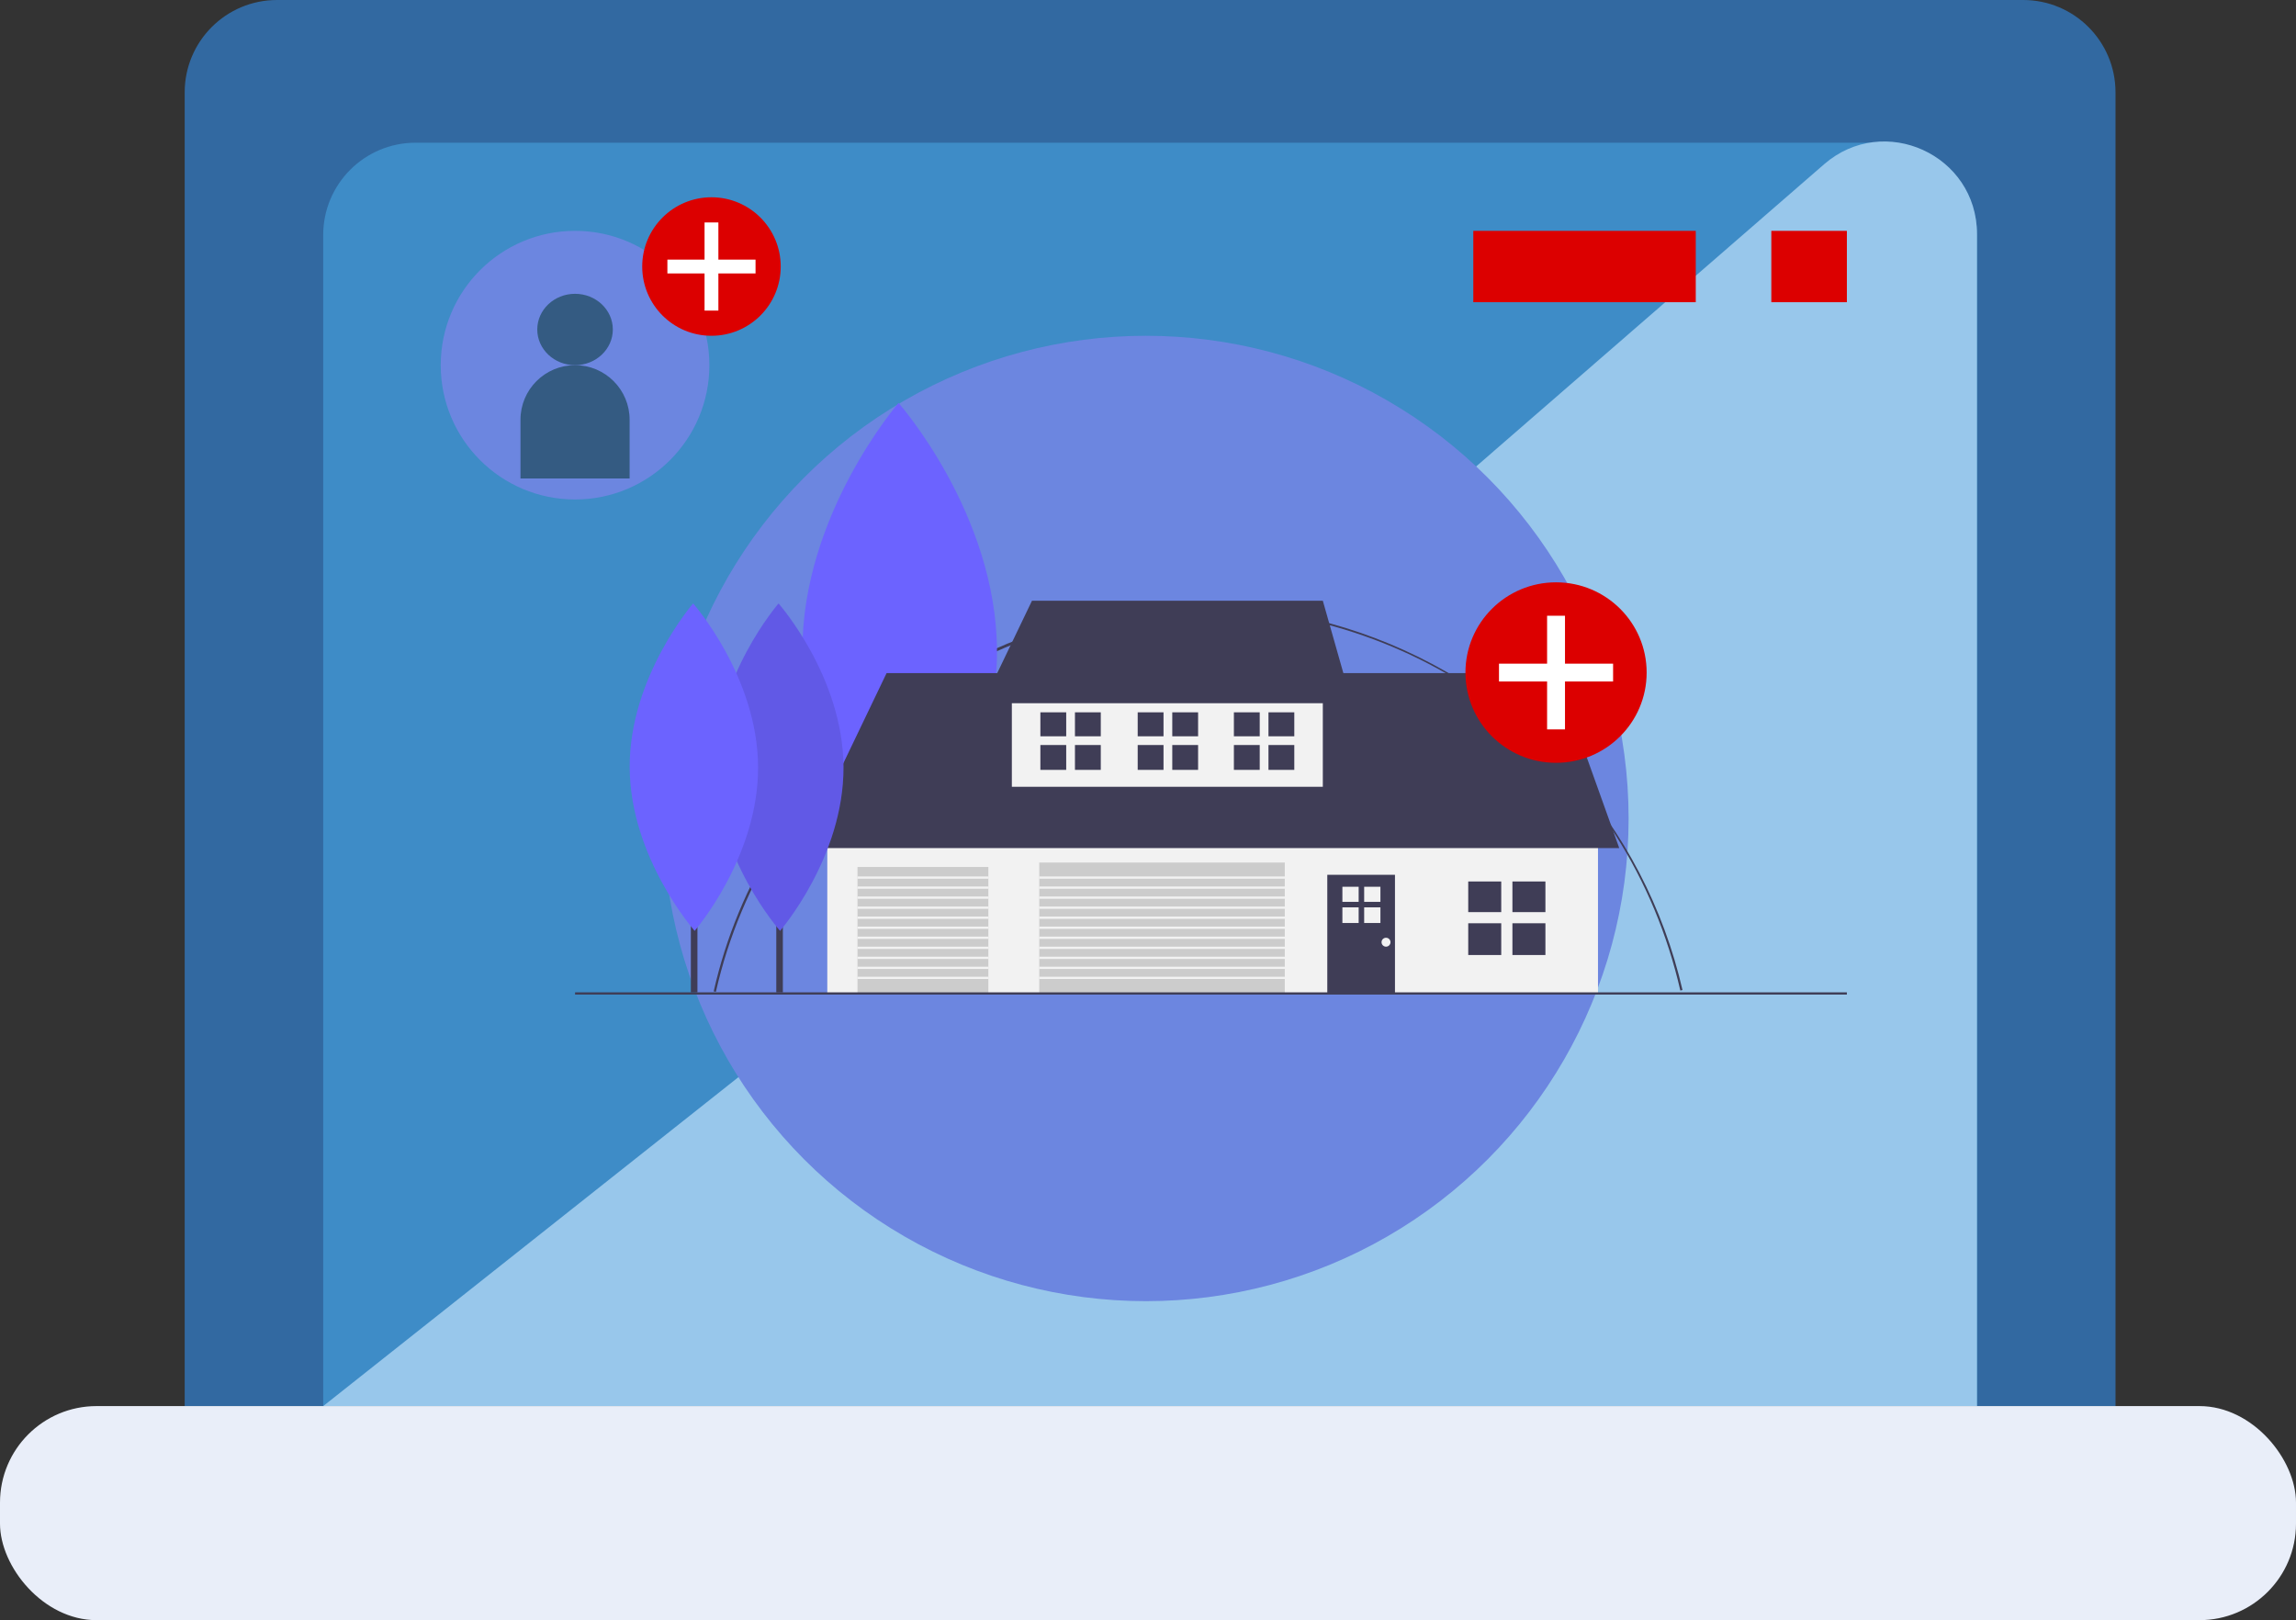 <svg width="547" height="386" viewBox="0 0 547 386" fill="none" xmlns="http://www.w3.org/2000/svg">
<rect x="0" y="0" width="547" height="386" fill="#333333" stroke="none"/>
<path d="M44 22C44 9.85 53.85 0 66 0H482C494.15 0 504 9.85 504 22V335H44V22Z" fill="#3269A1"/>
<path d="M77 56C77 43.85 86.85 34 99 34H449C461.15 34 471 43.85 471 56V335H77V56Z" fill="#3E8CC7"/>
<path d="M269.5 182.5L434.574 39.135C448.816 26.766 471 36.882 471 55.745V335H77L269.5 182.5Z" fill="#98C7EB"/>
<rect x="351" y="55" width="53" height="17" fill="#DC0000"/>
<rect x="422" y="55" width="18" height="17" fill="#DC0000"/>
<circle cx="273" cy="195" r="115" fill="#6C86E0"/>
<rect y="335" width="547" height="51" rx="23" fill="#E9EEF9"/>
<path d="M170.551 236.307L170.031 236.19C175.828 210.507 190.399 187.185 211.057 170.519C226.676 157.939 245.252 149.525 265.036 146.07C284.82 142.615 305.162 144.233 324.145 150.77C343.129 157.308 360.129 168.55 373.547 183.439C386.964 198.328 396.357 216.374 400.84 235.877L400.321 235.994C388.048 182.317 340.82 144.829 285.471 144.829C230.848 144.829 182.517 183.301 170.551 236.307Z" fill="#3F3D56"/>
<path d="M215.626 143.1H213.254V236.447H215.626V143.1Z" fill="#3F3D56"/>
<path d="M237.522 154.996C237.673 187.637 214.618 214.204 214.618 214.204C214.618 214.204 191.319 187.85 191.167 155.209C191.016 122.567 214.071 96 214.071 96C214.071 96 237.371 122.355 237.522 154.996Z" fill="#6C63FF"/>
<path d="M380.706 197.801H197.094V236.557H380.706V197.801Z" fill="#F2F2F2"/>
<path d="M191.231 202.048L211.218 160.372H370.846L385.769 202.048H191.231Z" fill="#3F3D56"/>
<path d="M315.149 163.027H241.065V187.449H315.149V163.027Z" fill="#F2F2F2"/>
<path d="M245.862 143.118L234.136 167.54H322.078L315.149 143.118H245.862Z" fill="#3F3D56"/>
<path d="M306.088 205.499H247.594V236.557H306.088V205.499Z" fill="#CCCCCC"/>
<path d="M235.468 206.561H204.289V236.557H235.468V206.561Z" fill="#CCCCCC"/>
<path d="M332.338 208.419H316.215V236.557H332.338V208.419Z" fill="#3F3D56"/>
<path d="M440 236.425H137V236.955H440V236.425Z" fill="#3F3D56"/>
<path d="M186.509 174.855H184.943V236.454H186.509V174.855Z" fill="#3F3D56"/>
<path d="M200.957 182.705C201.057 204.245 185.843 221.776 185.843 221.776C185.843 221.776 170.468 204.385 170.368 182.845C170.269 161.306 185.482 143.774 185.482 143.774C185.482 143.774 200.857 161.165 200.957 182.705Z" fill="#6C63FF"/>
<path opacity="0.1" d="M200.957 182.705C201.057 204.245 185.843 221.776 185.843 221.776C185.843 221.776 170.468 204.385 170.368 182.845C170.269 161.306 185.482 143.774 185.482 143.774C185.482 143.774 200.857 161.165 200.957 182.705Z" fill="black"/>
<path d="M166.156 174.855H164.59V236.454H166.156V174.855Z" fill="#3F3D56"/>
<path d="M180.605 182.705C180.704 204.245 165.491 221.776 165.491 221.776C165.491 221.776 150.116 204.385 150.016 182.845C149.916 161.306 165.13 143.774 165.13 143.774C165.13 143.774 180.505 161.165 180.605 182.705Z" fill="#6C63FF"/>
<path d="M357.654 210.012H349.793V217.312H357.654V210.012Z" fill="#3F3D56"/>
<path d="M368.181 210.012H360.319V217.312H368.181V210.012Z" fill="#3F3D56"/>
<path d="M357.654 219.966H349.793V227.532H357.654V219.966Z" fill="#3F3D56"/>
<path d="M368.181 219.966H360.319V227.532H368.181V219.966Z" fill="#3F3D56"/>
<path d="M254.013 169.709H247.86V175.422H254.013V169.709Z" fill="#3F3D56"/>
<path d="M262.251 169.709H256.098V175.422H262.251V169.709Z" fill="#3F3D56"/>
<path d="M254.013 177.5H247.86V183.421H254.013V177.5Z" fill="#3F3D56"/>
<path d="M262.251 177.5H256.098V183.421H262.251V177.5Z" fill="#3F3D56"/>
<path d="M300.116 169.709H293.963V175.422H300.116V169.709Z" fill="#3F3D56"/>
<path d="M308.354 169.709H302.201V175.422H308.354V169.709Z" fill="#3F3D56"/>
<path d="M300.116 177.5H293.963V183.421H300.116V177.5Z" fill="#3F3D56"/>
<path d="M308.354 177.5H302.201V183.421H308.354V177.5Z" fill="#3F3D56"/>
<path d="M277.197 169.709H271.045V175.422H277.197V169.709Z" fill="#3F3D56"/>
<path d="M285.435 169.709H279.283V175.422H285.435V169.709Z" fill="#3F3D56"/>
<path d="M277.197 177.5H271.045V183.421H277.197V177.5Z" fill="#3F3D56"/>
<path d="M285.435 177.5H279.283V183.421H285.435V177.5Z" fill="#3F3D56"/>
<path d="M323.687 211.27H319.813V214.867H323.687V211.27Z" fill="#F2F2F2"/>
<path d="M328.873 211.27H325V214.867H328.873V211.27Z" fill="#F2F2F2"/>
<path d="M323.687 216.175H319.813V219.903H323.687V216.175Z" fill="#F2F2F2"/>
<path d="M328.873 216.175H325V219.903H328.873V216.175Z" fill="#F2F2F2"/>
<path d="M330.206 225.541C330.795 225.541 331.272 225.065 331.272 224.479C331.272 223.893 330.795 223.417 330.206 223.417C329.617 223.417 329.14 223.893 329.14 224.479C329.14 225.065 329.617 225.541 330.206 225.541Z" fill="#F2F2F2"/>
<path d="M306.222 208.817H247.594V209.348H306.222V208.817Z" fill="#F2F2F2"/>
<path d="M306.222 211.207H247.594V211.737H306.222V211.207Z" fill="#F2F2F2"/>
<path d="M306.222 213.595H247.594V214.126H306.222V213.595Z" fill="#F2F2F2"/>
<path d="M306.222 215.985H247.594V216.516H306.222V215.985Z" fill="#F2F2F2"/>
<path d="M306.222 218.374H247.594V218.905H306.222V218.374Z" fill="#F2F2F2"/>
<path d="M306.222 220.763H247.594V221.294H306.222V220.763Z" fill="#F2F2F2"/>
<path d="M306.222 223.152H247.594V223.683H306.222V223.152Z" fill="#F2F2F2"/>
<path d="M306.222 225.541H247.594V226.072H306.222V225.541Z" fill="#F2F2F2"/>
<path d="M306.222 227.93H247.594V228.461H306.222V227.93Z" fill="#F2F2F2"/>
<path d="M306.222 230.319H247.594V230.85H306.222V230.319Z" fill="#F2F2F2"/>
<path d="M306.222 232.708H247.594V233.239H306.222V232.708Z" fill="#F2F2F2"/>
<path d="M235.468 208.817H204.289V209.348H235.468V208.817Z" fill="#F2F2F2"/>
<path d="M235.468 211.207H204.289V211.737H235.468V211.207Z" fill="#F2F2F2"/>
<path d="M235.468 213.595H204.289V214.126H235.468V213.595Z" fill="#F2F2F2"/>
<path d="M235.468 215.985H204.289V216.516H235.468V215.985Z" fill="#F2F2F2"/>
<path d="M235.468 218.374H204.289V218.905H235.468V218.374Z" fill="#F2F2F2"/>
<path d="M235.468 220.763H204.289V221.294H235.468V220.763Z" fill="#F2F2F2"/>
<path d="M235.468 223.152H204.289V223.683H235.468V223.152Z" fill="#F2F2F2"/>
<path d="M235.468 225.541H204.289V226.072H235.468V225.541Z" fill="#F2F2F2"/>
<path d="M235.468 227.93H204.289V228.461H235.468V227.93Z" fill="#F2F2F2"/>
<path d="M235.468 230.319H204.289V230.85H235.468V230.319Z" fill="#F2F2F2"/>
<path d="M235.468 232.708H204.289V233.239H235.468V232.708Z" fill="#F2F2F2"/>
<path d="M370.712 181.741C382.634 181.741 392.298 172.115 392.298 160.239C392.298 148.364 382.634 138.738 370.712 138.738C358.791 138.738 349.127 148.364 349.127 160.239C349.127 172.115 358.791 181.741 370.712 181.741Z" fill="#DC0000"/>
<path d="M384.303 158.116H372.844V146.701H368.58V158.116H357.121V162.363H368.58V173.778H372.844V162.363H384.303V158.116Z" fill="white"/>
<circle cx="137" cy="87" r="32" fill="#6C86E0"/>
<ellipse cx="137" cy="78.5" rx="9" ry="8.5" fill="#345B82"/>
<path d="M124 100C124 92.82 129.82 87 137 87V87C144.18 87 150 92.82 150 100V114H124V100Z" fill="#345B82"/>
<path d="M169.5 80C178.613 80 186 72.613 186 63.5C186 54.387 178.613 47 169.5 47C160.387 47 153 54.387 153 63.5C153 72.613 160.387 80 169.5 80Z" fill="#DC0000"/>
<path d="M180 61.853H171.147V53H167.853V61.853H159V65.147H167.853V74H171.147V65.147H180V61.853Z" fill="white"/>
</svg>
